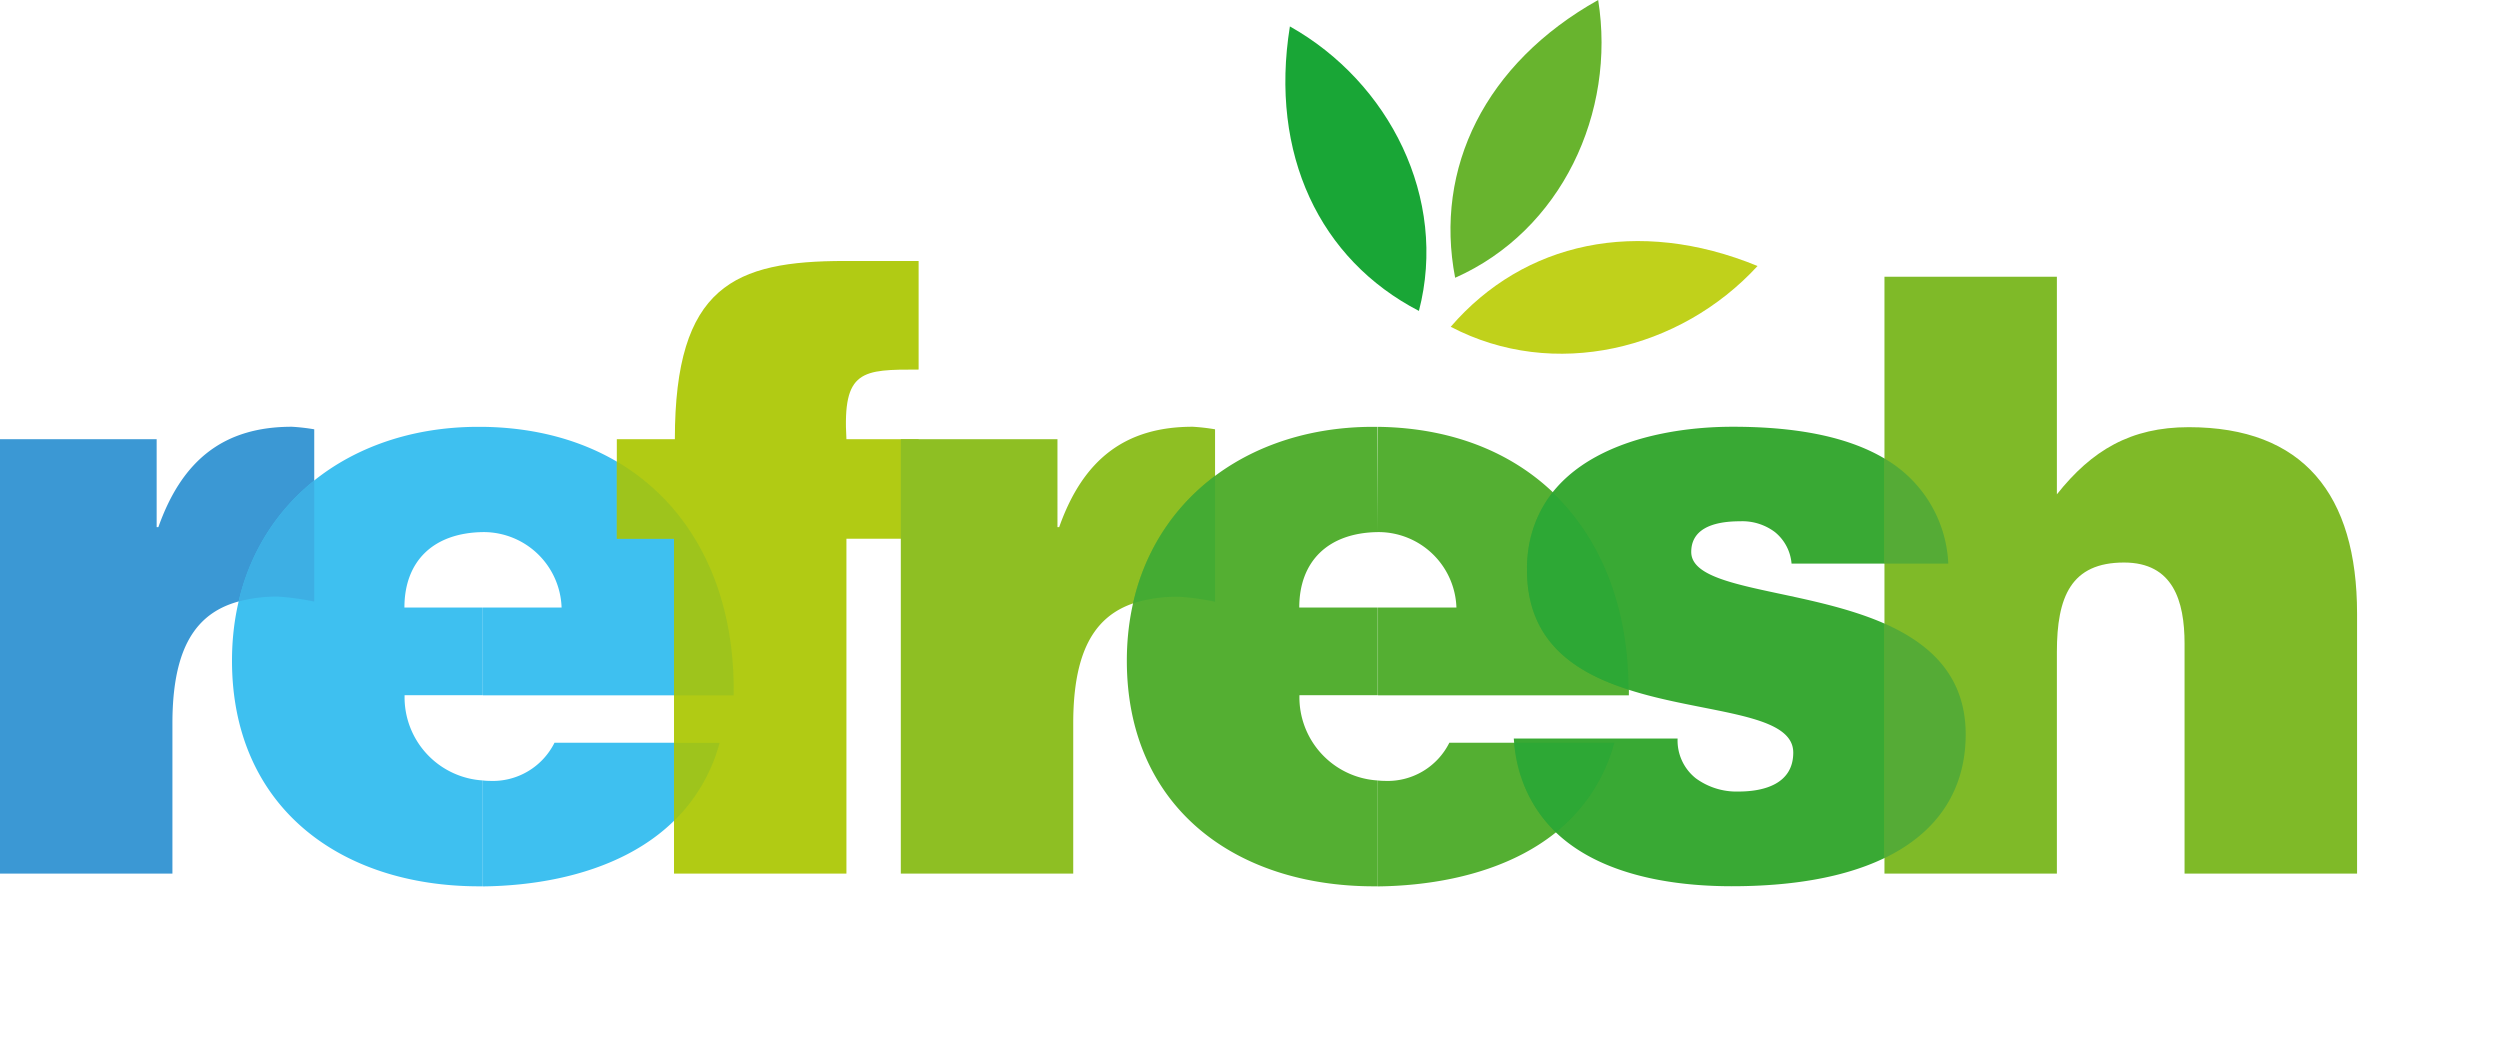 <svg xmlns="http://www.w3.org/2000/svg" xmlns:xlink="http://www.w3.org/1999/xlink" viewBox="0 0 293.32 122.05"><defs><style>.cls-1{fill:none;}.cls-2{isolation:isolate;}.cls-3{fill:#3b98d4;}.cls-10,.cls-11,.cls-13,.cls-15,.cls-16,.cls-18,.cls-19,.cls-20,.cls-21,.cls-24,.cls-3,.cls-4,.cls-5,.cls-6,.cls-9{fill-rule:evenodd;}.cls-4{fill:#3ec0f0;}.cls-5{fill:#3dafe4;}.cls-6{fill:#b1cb14;}.cls-7{mix-blend-mode:multiply;opacity:0.6;}.cls-8{clip-path:url(#clip-path);}.cls-9{fill:#91c021;}.cls-10{fill:#8ebf23;}.cls-11{fill:#54af32;}.cls-12{clip-path:url(#clip-path-2);}.cls-13{fill:#39a934;}.cls-14{clip-path:url(#clip-path-3);}.cls-15{fill:#25a635;}.cls-16{fill:#7fba28;}.cls-17{clip-path:url(#clip-path-4);}.cls-18{fill:#39a140;}.cls-19{fill:#19a636;}.cls-20{fill:#68b42e;}.cls-21{fill:#c0d11b;}.cls-22{fill:#1a1a18;}.cls-23{fill:#42a4dc;}.cls-24{fill:#fffffd;}</style><clipPath id="clip-path"><rect id="SVGID" class="cls-1" x="72.37" y="54.16" width="13.71" height="42.13"/></clipPath><clipPath id="clip-path-2"><rect id="SVGID-2" data-name="SVGID" class="cls-1" x="132.93" y="55.83" width="9.63" height="14.96"/></clipPath><clipPath id="clip-path-3"><rect id="SVGID-3" data-name="SVGID" class="cls-1" x="177.65" y="57.78" width="13.42" height="39.87"/></clipPath><clipPath id="clip-path-4"><rect id="SVGID-4" data-name="SVGID" class="cls-1" x="221.1" y="53.8" width="9.53" height="46.87"/></clipPath></defs><g class="cls-2"><g id="Layer_2" data-name="Layer 2"><g id="Layer_1-2" data-name="Layer 1"><path class="cls-3" d="M0,102.5H20.23V84.9c0-11,4.19-14.88,12.45-14.88a30.14,30.14,0,0,1,4.19.58V50.37a23.8,23.8,0,0,0-2.63-.3c-7.88,0-12.84,3.8-15.66,11.78h-.2V51.53H0Z"/><path class="cls-4" d="M56.65,62.43h.24a9.16,9.16,0,0,1,9,8.85H56.65v10.3H86.07c.29-18.3-10.88-31.26-29.42-31.5Zm0,41.55V91.57a7.22,7.22,0,0,0,.82.05,8.09,8.09,0,0,0,7.59-4.48H84.41C81,99.62,68.38,103.87,56.65,104Zm-9.2-32.7c0-5.37,3.31-8.76,9.2-8.85V50.08h-.54c-16.35,0-28.89,10.7-28.89,27.44,0,17.11,12.64,26.47,29,26.47h.45V91.57a9.78,9.78,0,0,1-9.2-10h9.2V71.28Z"/><path class="cls-5" d="M28,70.57A17.23,17.23,0,0,1,32.68,70a31.72,31.72,0,0,1,4.19.58V56.38A25.22,25.22,0,0,0,28,70.57"/><path class="cls-6" d="M99.31,51.53c-.48-8.17,1.86-8.17,8.47-8.17V30.62H99.12c-12.93,0-19.94,2.91-19.94,20.91H72.37V63.21h6.71V102.5H99.31V63.21h8.47V51.53Z"/><g class="cls-7"><g class="cls-8"><path class="cls-9" d="M72.37,54.16v9.05h6.71V81.59h7c.19-12.31-4.78-22.19-13.7-27.43m6.71,33v9.15a20.15,20.15,0,0,0,5.34-9.15Z"/></g></g><path class="cls-10" d="M105.69,102.5h20.23V84.9c0-11,4.18-14.88,12.45-14.88a30.14,30.14,0,0,1,4.19.58V50.37a23.8,23.8,0,0,0-2.63-.3c-7.88,0-12.84,3.8-15.66,11.78h-.2V51.53H105.69Z"/><path class="cls-11" d="M161.63,62.43h.25a9.16,9.16,0,0,1,9,8.85h-9.2v10.3h29.43c.3-18.3-10.87-31.26-29.43-31.5Zm0,41.55V91.57a7.73,7.73,0,0,0,.84.05,8.09,8.09,0,0,0,7.58-4.48h19.36C186,99.62,173.38,103.87,161.63,104Zm-9.19-32.7c0-5.37,3.32-8.76,9.19-8.85V50.08h-.53c-16.34,0-28.89,10.7-28.89,27.44,0,17.11,12.64,26.47,29,26.47h.44V91.57a9.78,9.78,0,0,1-9.19-10h9.19V71.28Z"/><g class="cls-7"><g class="cls-12"><path class="cls-13" d="M132.93,70.79a17,17,0,0,1,5.45-.77,30.21,30.21,0,0,1,4.18.58V55.83a25.33,25.33,0,0,0-9.63,15"/></g></g><path class="cls-13" d="M177.61,86.65c1.07,13.72,13.91,17.33,25.58,17.33,18.68,0,27.44-7.22,27.44-17.82,0-19.07-32.2-14.3-32.2-21.4,0-2.53,2.23-3.6,5.74-3.6a6.35,6.35,0,0,1,4.08,1.27,5.32,5.32,0,0,1,1.95,3.7h18.39c-1.17-13.53-14.2-16.06-25.3-16.06-10.61,0-24.13,3.8-24.13,16.83,0,19.75,31.24,13.23,31.24,21.4,0,3.61-3.31,4.57-6.43,4.57a8.08,8.08,0,0,1-5-1.55,5.66,5.66,0,0,1-2.14-4.67Z"/><g class="cls-7"><g class="cls-14"><path class="cls-15" d="M177.65,87.14a16.23,16.23,0,0,0,4.9,10.51,20.14,20.14,0,0,0,6.86-10.51Zm4.51-29.36a14.29,14.29,0,0,0-3,9.12c0,8.29,5.52,12,11.91,14C191.07,71.33,187.9,63.26,182.16,57.78Z"/></g></g><path class="cls-16" d="M221.1,102.5h20.23v-26C241.33,70,243,66,249.21,66c5.74,0,7.1,4.47,7.1,9.53V102.5h20.24V72c0-14-6.32-21.88-19.75-21.88-6.81,0-11.38,2.72-15.47,7.88V32.47H221.1Z"/><g class="cls-7"><g class="cls-17"><path class="cls-18" d="M221.1,53.8V66.13h7.49A15,15,0,0,0,221.1,53.8m0,19.36v27.52c6.44-3.1,9.53-8.21,9.53-14.52C230.63,79.29,226.44,75.52,221.1,73.16Z"/></g></g><path class="cls-19" d="M151.34,3.1c-2.41,15,3.51,27.35,15.14,33.38C169.91,23.27,163,9.65,151.34,3.1"/><path class="cls-20" d="M187.51,0c-13.26,7.43-19.26,19.73-16.78,32.59C183.21,27.06,189.62,13.21,187.51,0"/><path class="cls-21" d="M206.21,31.21c-14.06-5.77-27.42-2.81-36,7.13,12.09,6.34,26.93,2.74,36-7.13"/></g></g></g></svg>